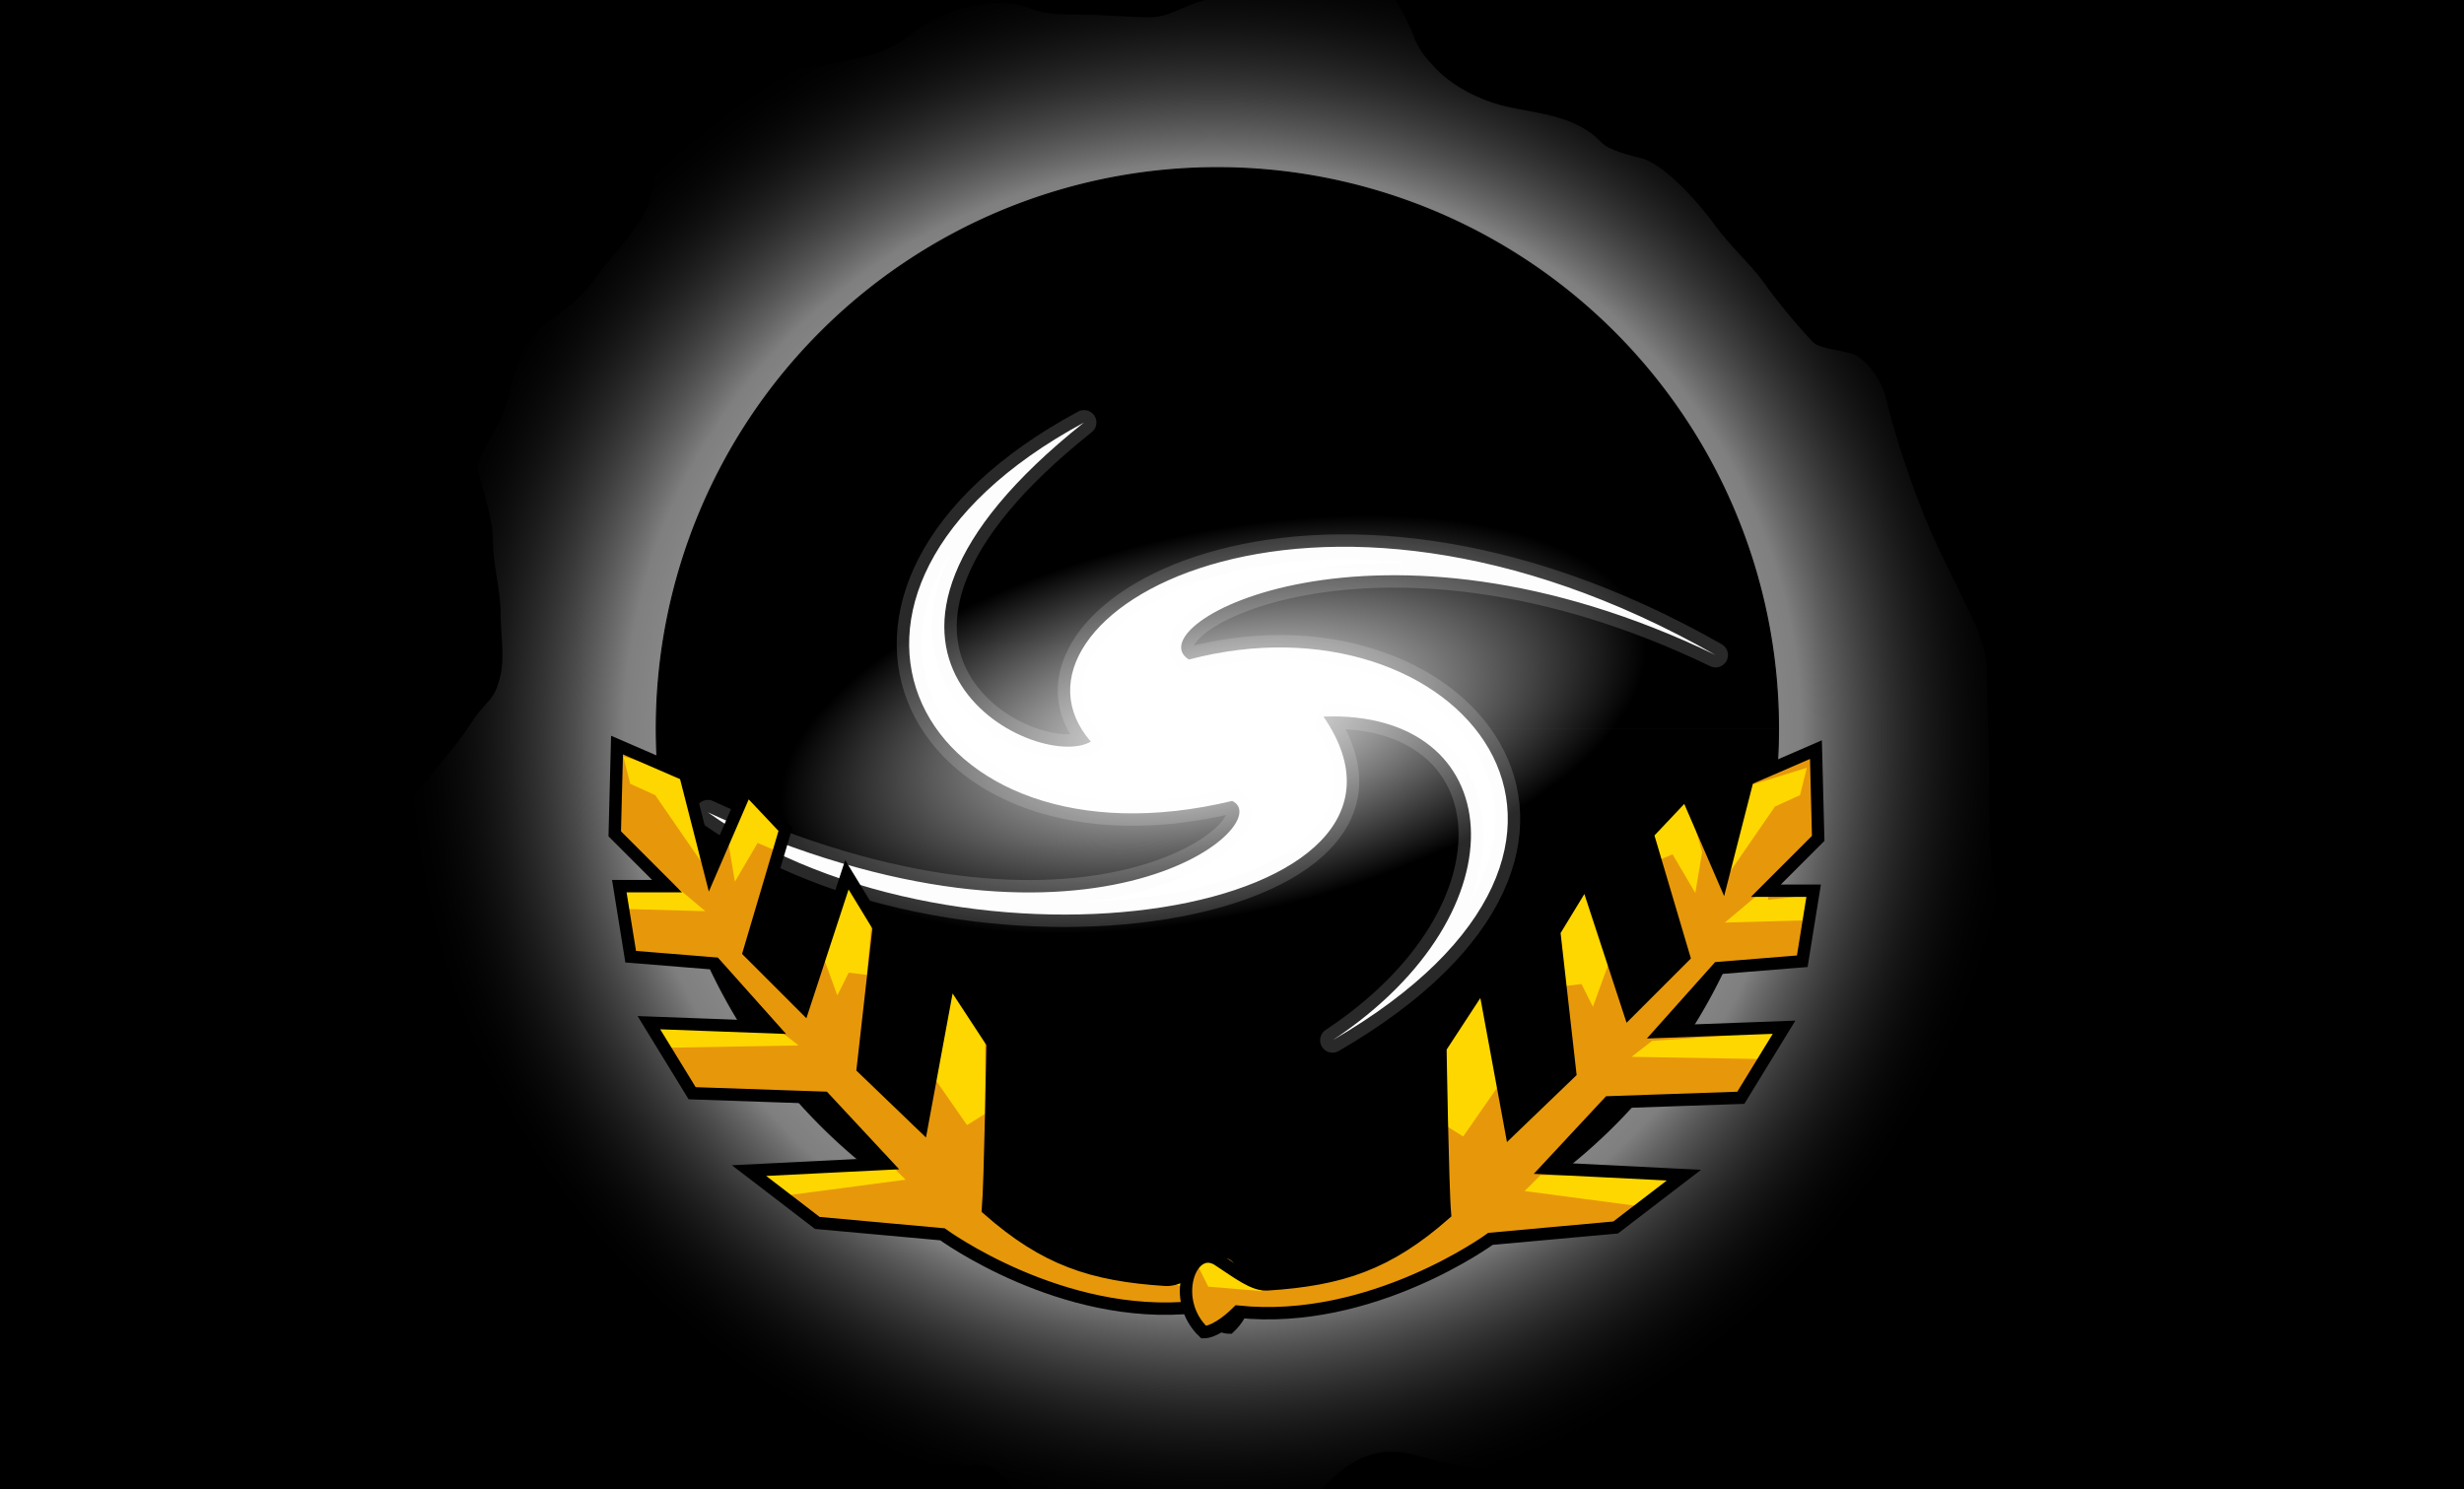 <?xml version="1.0" encoding="UTF-8" standalone="no"?>
<!-- Created with Inkscape (http://www.inkscape.org/) -->
<svg
   xmlns:dc="http://purl.org/dc/elements/1.1/"
   xmlns:cc="http://web.resource.org/cc/"
   xmlns:rdf="http://www.w3.org/1999/02/22-rdf-syntax-ns#"
   xmlns:svg="http://www.w3.org/2000/svg"
   xmlns="http://www.w3.org/2000/svg"
   xmlns:xlink="http://www.w3.org/1999/xlink"
   xmlns:sodipodi="http://sodipodi.sourceforge.net/DTD/sodipodi-0.dtd"
   xmlns:inkscape="http://www.inkscape.org/namespaces/inkscape"
   width="322.441"
   height="194.882"
   id="svg2"
   sodipodi:version="0.32"
   inkscape:version="0.45.1"
   sodipodi:docbase="/home/tim/oss/tp/media/promotion/logo"
   sodipodi:docname="card.svg"
   inkscape:output_extension="org.inkscape.output.svg.inkscape"
   inkscape:export-filename="/home/tim/oss/tp/media/promotion/logo/card.png"
   inkscape:export-xdpi="1200.0001"
   inkscape:export-ydpi="1200.0001"
   version="1.0">
  <rect width="100%" height="100%" fill="#808080" stroke="none"/>
  <defs
     id="defs4">
    <linearGradient
       id="linearGradient3421">
      <stop
         id="stop3423"
         offset="0"
         style="stop-color:#ffffff;stop-opacity:1;" />
      <stop
         style="stop-color:#ffffff;stop-opacity:0.498;"
         offset="0.722"
         id="stop3425" />
      <stop
         id="stop3427"
         offset="1"
         style="stop-color:#000000;stop-opacity:0;" />
    </linearGradient>
    <linearGradient
       id="linearGradient4376">
      <stop
         id="stop4378"
         offset="0"
         style="stop-color:#ffffff;stop-opacity:1;" />
      <stop
         style="stop-color:#ffffff;stop-opacity:1;"
         offset="0.722"
         id="stop4382" />
      <stop
         id="stop4380"
         offset="1"
         style="stop-color:#000000;stop-opacity:0.918;" />
    </linearGradient>
    <linearGradient
       inkscape:collect="always"
       id="linearGradient4365">
      <stop
         style="stop-color:#000000;stop-opacity:1;"
         offset="0"
         id="stop4367" />
      <stop
         style="stop-color:#000000;stop-opacity:0;"
         offset="1"
         id="stop4369" />
    </linearGradient>
    <linearGradient
       id="linearGradient4301">
      <stop
         id="stop3410"
         offset="0"
         style="stop-color:#ffffff;stop-opacity:1;" />
      <stop
         style="stop-color:#ffffff;stop-opacity:0;"
         offset="1"
         id="stop4305" />
    </linearGradient>
    <linearGradient
       id="linearGradient2106">
      <stop
         style="stop-color:#000404;stop-opacity:1;"
         offset="0"
         id="stop2108" />
      <stop
         id="stop2114"
         offset="0.96"
         style="stop-color:#000000;stop-opacity:1;" />
      <stop
         style="stop-color:#000404;stop-opacity:0.795;"
         offset="0.97"
         id="stop2116" />
      <stop
         style="stop-color:#000909;stop-opacity:0;"
         offset="1"
         id="stop2110" />
    </linearGradient>
    <radialGradient
       inkscape:collect="always"
       xlink:href="#linearGradient2106"
       id="radialGradient2112"
       cx="510.162"
       cy="487.181"
       fx="510.162"
       fy="487.181"
       r="469.716"
       gradientTransform="matrix(1,0,0,1.01,0,-4.767)"
       gradientUnits="userSpaceOnUse" />
    <radialGradient
       inkscape:collect="always"
       xlink:href="#linearGradient4301"
       id="radialGradient2423"
       gradientUnits="userSpaceOnUse"
       gradientTransform="matrix(1.036,0.224,-0.366,0.335,158.215,206.252)"
       cx="509.242"
       cy="481.666"
       fx="509.242"
       fy="481.666"
       r="354.815" />
    <radialGradient
       inkscape:collect="always"
       xlink:href="#linearGradient4365"
       id="radialGradient4371"
       cx="177.408"
       cy="175.569"
       fx="177.408"
       fy="175.569"
       r="228.883"
       gradientUnits="userSpaceOnUse" />
    <radialGradient
       inkscape:collect="always"
       xlink:href="#linearGradient3421"
       id="radialGradient3408"
       cx="527.803"
       cy="417.321"
       fx="527.803"
       fy="417.321"
       r="595.972"
       gradientTransform="matrix(0.179,0,0,0.174,64.188,23.559)"
       gradientUnits="userSpaceOnUse" />
    <radialGradient
       inkscape:collect="always"
       xlink:href="#linearGradient4301"
       id="radialGradient3432"
       gradientUnits="userSpaceOnUse"
       gradientTransform="matrix(1,0,0,0.435,0,272.029)"
       cx="509.242"
       cy="481.666"
       fx="509.242"
       fy="481.666"
       r="354.815" />
  </defs>
  <sodipodi:namedview
     id="base"
     pagecolor="#ffffff"
     bordercolor="#666666"
     borderopacity="1.0"
     inkscape:pageopacity="0.0"
     inkscape:pageshadow="2"
     inkscape:zoom="21.141011"
     inkscape:cx="127.2865"
     inkscape:cy="104.20794"
     inkscape:document-units="mm"
     inkscape:current-layer="layer1"
     inkscape:window-width="1366"
     inkscape:window-height="735"
     inkscape:window-x="0"
     inkscape:window-y="1050"
     width="91mm"
     height="55mm"
     units="mm" />
  <g
     inkscape:groupmode="layer"
     id="layer1"
     style="display:inline">
    <rect
       style="fill:#000000;fill-rule:evenodd;stroke:#000000;stroke-width:0.22px;stroke-linecap:butt;stroke-linejoin:miter;stroke-opacity:1"
       id="rect2304"
       width="323.841"
       height="195.669"
       x="0.049"
       y="-0.466"
       ry="0" />
    <path
       style="fill:url(#radialGradient3408);fill-opacity:1;fill-rule:nonzero;stroke:none;stroke-width:1px;stroke-linecap:butt;stroke-linejoin:miter;stroke-opacity:1"
       d="M 179.556,-5.41 C 180.597,-3.14 183.619,1.145 184.83,4.346 C 185.654,6.523 186.432,7.433 187.797,8.876 C 190.064,11.273 193.448,12.983 196.367,13.754 C 200.731,14.908 205.986,14.863 209.552,18.633 C 210.593,19.734 213.594,20.398 214.826,20.723 C 217.97,21.554 222.622,26.951 224.385,29.435 C 226.165,31.944 229.267,34.806 230.648,36.752 C 232.646,39.569 235.161,42.569 237.24,44.766 C 238.183,45.764 241.53,45.814 242.844,46.508 C 244.657,47.467 246.339,50.14 246.799,52.084 C 247.86,56.568 249.487,61.452 251.084,65.673 C 253.204,71.275 255.797,75.986 258.336,81.353 C 259.127,83.025 259.984,85.697 259.984,87.625 C 259.984,92.225 260.314,97.168 260.314,101.912 C 260.314,107.968 260.242,113.456 261.632,119.334 C 261.826,120.154 262.072,120.96 262.291,121.773 C 263.417,125.939 265.587,132.787 265.587,137.105 C 265.587,139.893 263.87,141.011 262.621,142.332 C 261.162,143.874 258.285,145.495 256.358,146.513 C 255.173,147.139 253.709,148.621 252.732,149.998 C 251.448,151.807 250.029,151.88 249.106,153.83 C 248.512,155.087 248.273,158.125 247.788,159.406 C 247.225,160.894 245.991,162.16 245.151,163.935 C 244.111,166.133 243.361,166.927 242.844,170.208 C 242.396,173.043 243.475,174.04 240.207,174.04 C 237.032,174.04 232.404,180.604 228.999,182.403 C 226.338,183.81 223.629,183.797 220.759,183.797 C 219.111,183.797 217.463,183.797 215.815,183.797 C 214.777,183.797 211.931,186.609 210.87,187.281 C 208.591,188.727 207.692,189.658 205.596,190.766 C 203.683,191.777 201.836,192.508 199.663,192.508 C 195.429,192.508 191.894,192.197 187.797,191.114 C 186.918,190.882 186.039,190.65 185.16,190.417 C 180.545,189.198 176.968,190.714 173.623,194.25 C 170.362,197.698 168.895,200.174 164.723,200.174 C 162.526,200.174 160.328,200.174 158.131,200.174 C 155.713,200.174 153.296,200.174 150.879,200.174 C 148.164,200.174 145.802,200.139 143.298,199.477 C 140.647,198.777 137.65,198.06 135.716,197.038 C 133.688,195.966 131.826,193.97 130.442,192.508 C 129.419,191.426 126.9,191.811 125.498,191.811 C 117.772,191.811 109.546,190.426 102.095,188.675 C 99.113,187.975 96.258,186.933 93.195,186.933 C 90.955,186.933 88.448,184.968 86.603,183.797 C 83.658,181.929 81.485,179.433 79.021,176.828 C 76.157,173.8 72.668,170.809 69.462,167.42 C 68.044,165.921 66.567,165.753 65.507,164.632 C 63.728,162.752 63.199,162.626 63.199,159.057 C 63.199,156.618 63.199,154.179 63.199,151.74 C 63.199,148.775 63.06,146.471 62.54,143.725 C 61.766,139.631 58.555,134.602 56.937,131.181 C 55.931,129.055 54.243,127.107 53.64,124.561 C 53.07,122.148 52.897,119.326 52.322,116.895 C 51.723,114.36 52.322,110.881 52.322,108.184 C 52.322,105.577 59.338,98.278 61.222,95.291 C 63.896,91.05 64.595,92.176 65.507,88.322 C 66.057,85.994 65.507,82.7 65.507,80.308 C 65.507,77.027 64.518,74.079 64.518,70.9 C 64.518,67.865 63.221,64.372 62.54,61.492 C 62.153,59.856 65.361,55.683 65.836,54.174 C 67.515,48.85 67.831,45.188 71.44,42.327 C 73.903,40.375 75.823,39.285 77.373,37.1 C 79.889,33.554 84.537,29.204 85.284,25.253 C 86.209,20.363 87.605,16.179 90.558,13.057 C 92.785,10.703 95.404,10.148 97.81,8.876 C 99.059,8.216 102.379,8.876 103.743,8.876 C 107,8.876 109.994,8.112 112.972,7.482 C 115.01,7.052 117.16,6.078 118.906,4.695 C 123.333,1.185 130.095,-0.888 135.057,1.21 C 136.699,1.904 139.503,1.907 141.32,1.907 C 144.223,1.907 147.448,2.256 150.549,2.256 C 152.926,2.256 155.084,0.709 157.142,0.165 C 160.138,-0.627 161.948,-2.898 164.723,-4.365 C 166.543,-5.327 166.409,-6.291 168.349,-6.804 C 169.876,-7.208 171.131,-7.501 172.964,-7.501 C 175.218,-7.501 175.905,-6.831 177.249,-5.41 C 178.866,-3.7 177.15,-2.971 180.215,-2.971"
       id="path3400" />
    <path
       sodipodi:type="arc"
       style="fill:#000000;fill-rule:nonzero;stroke:none;stroke-opacity:1"
       id="path3413"
       sodipodi:cx="-216.93358"
       sodipodi:cy="-147.07361"
       sodipodi:rx="209.5799"
       sodipodi:ry="0"
       d="M -7.354 -147.074 A 209.58 0 0 1 1  -426.513,-147.074 A 209.58 0 0 1 1  -7.354 -147.074 z" />
  </g>
  <g
     inkscape:groupmode="layer"
     id="layer2"
     inkscape:label="Orb"
     style="display:inline">
    <path
       sodipodi:type="arc"
       style="opacity:1;color:#000000;fill:#000000;fill-opacity:1;fill-rule:evenodd;stroke:#030303;stroke-width:1px;stroke-linecap:butt;stroke-linejoin:miter;marker:none;marker-start:none;marker-mid:none;marker-end:none;stroke-miterlimit:4;stroke-dasharray:none;stroke-dashoffset:0;stroke-opacity:1;visibility:visible;display:inline;overflow:visible"
       id="path1358"
       sodipodi:cx="529.46497"
       sodipodi:cy="544.17236"
       sodipodi:rx="470.63556"
       sodipodi:ry="470.63556"
       d="M 1000.101,544.172 A 470.636,470.636 0 1 1 1000.101,544.15 L 529.465,544.172 z"
       sodipodi:start="0"
       sodipodi:end="6.2831383"
       transform="matrix(0.156,0,0,0.156,76.712,10.482)" />
  </g>
  <g
     inkscape:groupmode="layer"
     id="layer3"
     inkscape:label="Swirl"
     style="display:inline">
    <path
       style="fill:#ffffff;fill-opacity:1;fill-rule:evenodd;stroke:#f9f8f9;stroke-width:3.246;stroke-linecap:butt;stroke-linejoin:round;stroke-miterlimit:4;stroke-dasharray:none;stroke-opacity:0.168"
       d="M 141.855,55.296 C 103.963,85.43 135.589,101.244 142.75,97.066 C 128.727,80.955 171.094,55.296 224.501,85.729 C 180.045,64.246 148.419,81.85 155.579,86.325 C 190.488,77.076 219.131,110.194 174.376,136.152 C 200.036,119.145 197.35,92.889 173.183,93.784 C 191.085,119.742 126.041,130.185 92.625,106.316 C 142.451,129.29 167.514,107.808 161.248,104.824 C 120.373,114.67 100.382,77.673 141.855,55.296 z "
       id="path3571"
       sodipodi:nodetypes="ccccccccc" />
    <path
       sodipodi:type="arc"
       style="opacity:1;color:#000000;fill:url(#radialGradient3432);fill-opacity:1;fill-rule:evenodd;stroke:none;stroke-width:2;stroke-linecap:butt;stroke-linejoin:miter;marker:none;marker-start:none;marker-mid:none;marker-end:none;stroke-miterlimit:4;stroke-dasharray:none;stroke-dashoffset:0;stroke-opacity:1;visibility:visible;display:inline;overflow:visible"
       id="path4299"
       sodipodi:cx="509.24237"
       sodipodi:cy="481.66608"
       sodipodi:rx="354.81509"
       sodipodi:ry="154.42729"
       d="M 864.057,481.666 A 354.815,154.427 0 1 1 864.057,481.659 L 509.242,481.666 z"
       sodipodi:start="0"
       sodipodi:end="6.2831383"
       transform="matrix(0.159,-3.4295667e-2,3.4295667e-2,0.159,61.264,35.739)" />
  </g>
  <g
     inkscape:groupmode="layer"
     id="layer4"
     inkscape:label="blaetter"
     style="display:inline">
    <g
       id="g8679"
       transform="matrix(0.162,0,0,0.162,75.916,16.508)">
      <path
         style="opacity:1;fill:#e7980a;fill-opacity:1;fill-rule:evenodd;stroke:none;stroke-width:10;stroke-linecap:butt;stroke-linejoin:miter;stroke-miterlimit:4;stroke-dasharray:none;stroke-opacity:1"
         d="M 524.344,970.686 C 551.619,944.948 535.374,898.987 513.313,911.856 C 496.261,923.029 484.028,932.794 472.868,932.079 C 413.162,928.256 375.432,915.533 329.471,875.088 C 331.31,854.865 333.148,740.883 333.148,740.883 L 298.218,687.569 L 276.157,807.066 L 228.358,761.106 L 241.227,647.124 L 215.489,604.84 L 180.559,711.469 L 136.437,667.346 L 165.852,568.072 L 134.599,534.98 L 105.184,603.002 L 84.961,523.95 L 29.809,500.05 L 27.97,571.749 L 70.254,614.032 L 31.647,614.032 L 40.839,671.023 L 108.861,676.539 L 154.821,728.014 L 55.547,724.338 L 90.477,781.329 L 197.105,785.005 L 246.742,838.32 L 136.437,843.835 L 191.59,886.118 L 292.703,895.311 C 292.703,895.311 388.615,965.523 496.768,954.14 C 505.96,963.332 516.99,970.686 524.344,970.686 z "
         id="path5038"
         sodipodi:nodetypes="ccsccccccccccccccccccccccccccccc" />
      <path
         id="path6493"
         d="M 60.668,540.496 L 40.445,531.303 L 34.93,509.242 L 82.729,523.95 L 97.436,593.81 L 60.668,540.496 z M 119.497,577.264 L 125.013,610.355 L 143.397,579.102 L 156.266,584.618 L 163.619,566.233 L 132.366,533.142 L 119.497,577.264 z M 193.034,661.831 L 207.741,702.276 L 216.934,683.892 L 231.641,685.731 L 235.318,643.447 L 215.095,604.84 L 193.034,661.831 z M 283.117,764.783 L 312.531,807.066 L 327.239,797.874 L 327.239,739.045 L 297.824,693.084 L 283.117,764.783 z M 159.943,729.853 L 176.488,742.722 L 69.86,744.56 L 55.153,722.499 L 159.943,729.853 z M 66.183,604.84 L 101.113,634.255 L 34.93,632.417 L 33.092,612.194 L 66.183,615.871 L 66.183,604.84 z M 250.025,838.32 L 262.894,851.189 L 165.458,864.057 L 136.043,840.158 L 250.025,838.32 z M 474.312,932.079 L 492.697,941.271 L 492.697,921.048 L 474.312,932.079 z "
         style="fill:#ffd700;fill-opacity:1;fill-rule:evenodd;stroke:none;stroke-width:1px;stroke-linecap:butt;stroke-linejoin:miter;stroke-opacity:1;display:inline" />
      <path
         sodipodi:nodetypes="ccsccccccccccccccccccccccccccccc"
         id="path7223"
         d="M 524.344,970.686 C 551.619,944.948 535.374,898.987 513.313,911.856 C 496.261,923.029 484.028,932.794 472.868,932.079 C 413.162,928.256 375.432,915.533 329.471,875.088 C 331.31,854.865 333.148,740.883 333.148,740.883 L 298.218,687.569 L 276.157,807.066 L 228.358,761.106 L 241.227,647.124 L 215.489,604.84 L 180.559,711.469 L 136.437,667.346 L 165.852,568.072 L 134.599,534.98 L 105.184,603.002 L 84.961,523.95 L 29.809,500.05 L 27.97,571.749 L 70.254,614.032 L 31.647,614.032 L 40.839,671.023 L 108.861,676.539 L 154.821,728.014 L 55.547,724.338 L 90.477,781.329 L 197.105,785.005 L 246.742,838.32 L 136.437,843.835 L 191.59,886.118 L 292.703,895.311 C 292.703,895.311 388.615,965.523 496.768,954.14 C 505.96,963.332 516.99,970.686 524.344,970.686 z "
         style="opacity:1;fill:none;fill-opacity:1;fill-rule:evenodd;stroke:#000000;stroke-width:10;stroke-linecap:butt;stroke-linejoin:miter;stroke-miterlimit:4;stroke-dasharray:none;stroke-opacity:1" />
    </g>
    <g
       id="g10138"
       transform="matrix(0.162,0,0,0.162,75.916,16.508)">
      <path
         sodipodi:nodetypes="ccsccccccccccccccccccccccccccccc"
         id="path4310"
         d="M 503.727,974.363 C 476.451,948.625 492.697,902.664 514.758,915.533 C 531.81,926.706 544.043,936.47 555.203,935.756 C 614.909,931.933 652.639,919.21 698.6,878.765 C 696.761,858.542 694.923,744.56 694.923,744.56 L 729.853,691.246 L 751.914,810.743 L 799.713,764.783 L 786.844,650.801 L 812.582,608.517 L 847.512,715.145 L 891.634,671.023 L 862.219,571.749 L 893.472,538.657 L 922.887,606.679 L 943.11,527.627 L 998.262,503.727 L 1000.101,575.425 L 957.817,617.709 L 996.424,617.709 L 987.232,674.7 L 919.21,680.215 L 873.25,731.691 L 972.524,728.014 L 937.594,785.005 L 830.966,788.682 L 781.329,841.996 L 891.634,847.512 L 836.481,889.795 L 735.368,898.987 C 735.368,898.987 639.455,969.2 531.303,957.817 C 522.111,967.009 511.081,974.363 503.727,974.363 z "
         style="opacity:1;color:#000000;fill:#e7980a;fill-opacity:1;fill-rule:evenodd;stroke:none;stroke-width:10;stroke-linecap:butt;stroke-linejoin:miter;marker:none;marker-start:none;marker-mid:none;marker-end:none;stroke-miterlimit:4;stroke-dasharray:none;stroke-dashoffset:0;stroke-opacity:1;visibility:visible;display:inline;overflow:visible" />
      <path
         sodipodi:nodetypes="ccccccccccccccccccccccccccccccccccccccccccccccc"
         style="fill:#ffd700;fill-opacity:1;fill-rule:evenodd;stroke:none;stroke-width:1px;stroke-linecap:butt;stroke-linejoin:miter;stroke-opacity:1;display:inline"
         d="M 965.171,549.688 L 985.393,540.496 L 990.908,518.434 L 943.11,533.142 L 928.402,603.002 L 965.171,549.688 z M 906.341,586.456 L 900.826,619.548 L 882.442,588.294 L 869.573,593.81 L 862.219,575.425 L 893.472,542.334 L 906.341,586.456 z M 832.804,671.023 L 818.097,711.469 L 808.905,693.084 L 794.197,694.923 L 790.521,652.639 L 810.743,614.032 L 832.804,671.023 z M 742.722,773.975 L 713.307,816.259 L 698.6,807.066 L 698.6,748.237 L 728.014,702.276 L 742.722,773.975 z M 865.896,739.045 L 849.35,751.914 L 955.978,753.752 L 970.686,731.691 L 865.896,739.045 z M 959.655,614.032 L 924.725,643.447 L 990.908,641.609 L 992.747,621.386 L 959.655,625.063 L 959.655,614.032 z M 775.813,847.512 L 762.944,860.381 L 860.381,873.25 L 889.795,849.35 L 775.813,847.512 z M 551.526,941.271 L 507.404,937.594 L 497.293,917.372 L 516.596,915.533 L 551.526,941.271 z "
         id="path7221" />
      <path
         style="opacity:1;color:#000000;fill:none;fill-opacity:1;fill-rule:evenodd;stroke:#000000;stroke-width:10;stroke-linecap:butt;stroke-linejoin:miter;marker:none;marker-start:none;marker-mid:none;marker-end:none;stroke-miterlimit:4;stroke-dasharray:none;stroke-dashoffset:0;stroke-opacity:1;visibility:visible;display:inline;overflow:visible"
         d="M 503.727,974.363 C 476.451,948.625 492.697,902.664 514.758,915.533 C 531.81,926.706 544.043,936.47 555.203,935.756 C 614.909,931.933 652.639,919.21 698.6,878.765 C 696.761,858.542 694.923,744.56 694.923,744.56 L 729.853,691.246 L 751.914,810.743 L 799.713,764.783 L 786.844,650.801 L 812.582,608.517 L 847.512,715.145 L 891.634,671.023 L 862.219,571.749 L 893.472,538.657 L 922.887,606.679 L 943.11,527.627 L 998.262,503.727 L 1000.101,575.425 L 957.817,617.709 L 996.424,617.709 L 987.232,674.7 L 919.21,680.215 L 873.25,731.691 L 972.524,728.014 L 937.594,785.005 L 830.966,788.682 L 781.329,841.996 L 891.634,847.512 L 836.481,889.795 L 735.368,898.987 C 735.368,898.987 639.455,969.2 531.303,957.817 C 522.111,967.009 511.081,974.363 503.727,974.363 z "
         id="path8684"
         sodipodi:nodetypes="ccsccccccccccccccccccccccccccccc" />
    </g>
  </g>
</svg>
